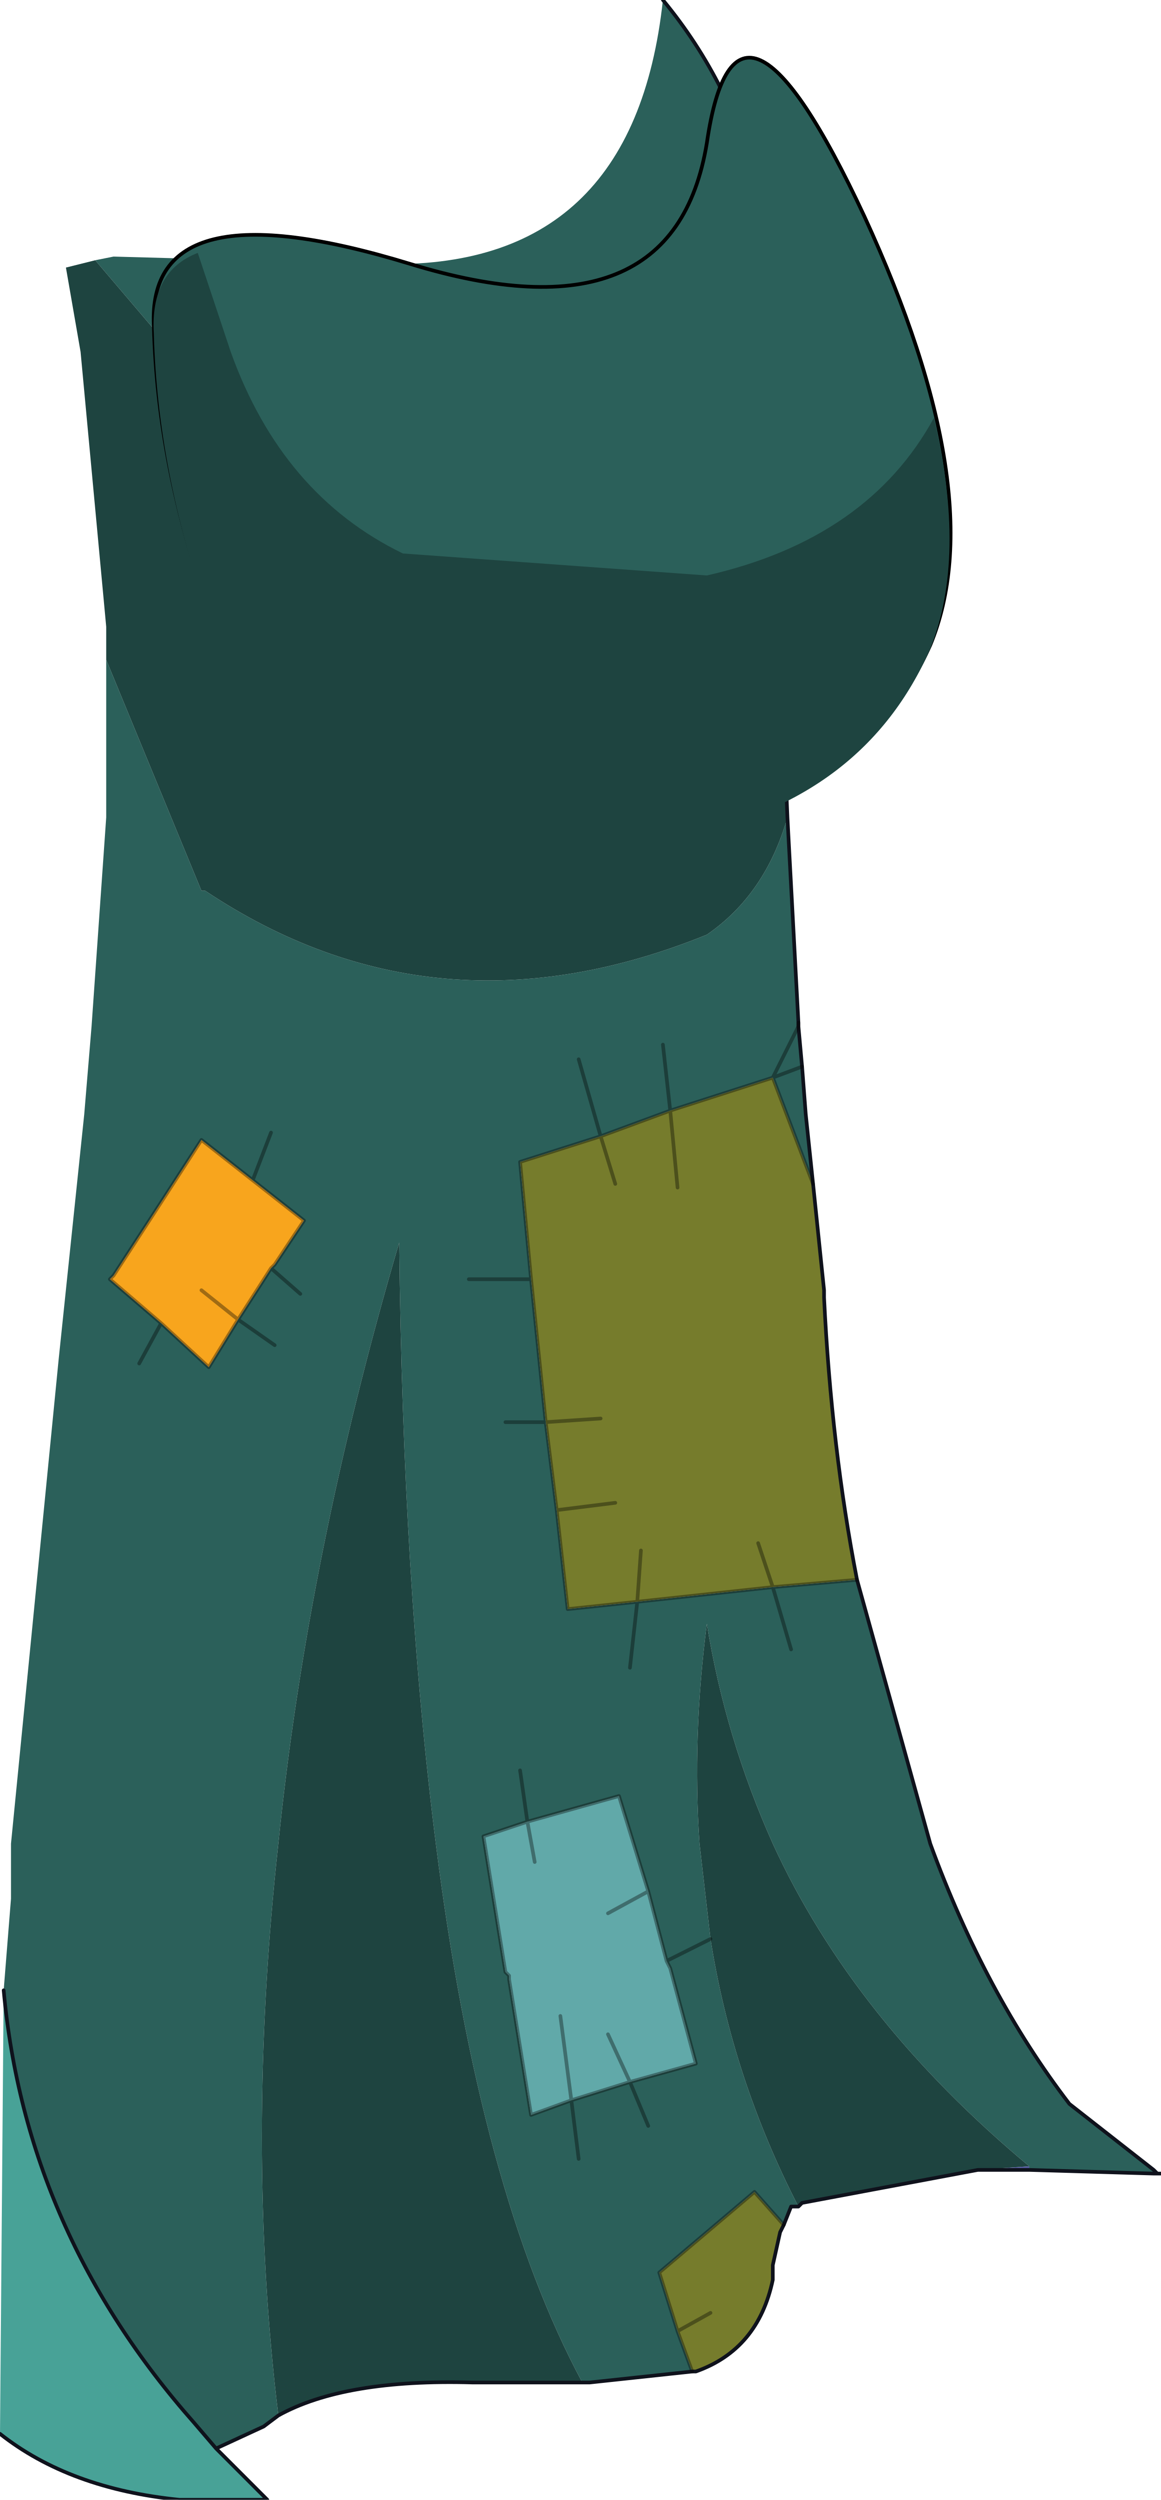<?xml version="1.0" encoding="UTF-8" standalone="no"?>
<svg xmlns:xlink="http://www.w3.org/1999/xlink" height="34.1px" width="15.85px" xmlns="http://www.w3.org/2000/svg">
  <g transform="matrix(1.0, 0.0, 0.0, 1.0, -279.6, -177.3)">
    <path d="M290.5 191.25 L290.5 191.3 290.5 191.25" fill="#336699" fill-rule="evenodd" stroke="none"/>
    <path d="M295.35 206.9 L295.4 206.95 295.45 206.95 295.35 206.95 295.35 206.9 M293.65 206.9 L292.95 206.9 293.65 206.85 293.65 206.9 M279.65 204.45 L279.65 203.95 279.65 204.45" fill="#555ba0" fill-rule="evenodd" stroke="none"/>
    <path d="M290.55 207.35 L290.5 207.4 290.55 207.35" fill="#43487e" fill-rule="evenodd" stroke="none"/>
    <path d="M290.7 193.45 L290.85 194.9 290.85 195.0 Q290.95 197.05 291.3 198.85 L290.15 198.95 289.95 198.35 290.15 198.95 288.3 199.15 287.35 199.25 287.2 197.9 287.05 196.7 286.85 194.75 286.7 193.15 287.8 192.8 288.75 192.45 290.15 192.0 290.7 193.45 M290.3 207.65 L290.25 207.75 290.15 208.2 290.15 208.4 Q289.95 209.35 289.1 209.65 L289.05 209.65 288.85 209.1 288.6 208.3 289.9 207.2 290.3 207.65 M287.8 196.65 L287.05 196.7 287.8 196.65 M288.0 197.8 L287.2 197.9 288.0 197.8 M288.35 198.45 L288.3 199.15 288.35 198.45 M288.0 193.45 L287.8 192.8 288.0 193.45 M288.85 193.5 L288.75 192.45 288.85 193.5 M288.85 209.1 L289.3 208.85 288.85 209.1" fill="#767c2c" fill-rule="evenodd" stroke="none"/>
    <path d="M283.05 193.4 L283.75 193.95 283.35 194.55 283.3 194.6 282.85 195.3 282.45 195.95 281.8 195.35 281.1 194.75 281.15 194.7 281.8 193.7 282.35 192.85 283.05 193.4 M282.35 194.9 L282.85 195.3 282.35 194.9" fill="#f8a51d" fill-rule="evenodd" stroke="none"/>
    <path d="M287.4 205.95 L286.85 206.15 286.55 204.3 286.55 204.25 286.5 204.2 286.2 202.35 286.8 202.15 288.05 201.8 288.45 203.1 287.9 203.4 288.45 203.1 288.7 204.05 288.75 204.15 289.1 205.45 288.2 205.7 287.4 205.95 287.25 204.8 287.4 205.95 M286.9 202.7 L286.8 202.15 286.9 202.7 M288.2 205.7 L287.9 205.05 288.2 205.7" fill="#61a9a9" fill-rule="evenodd" stroke="none"/>
    <path d="M288.65 177.3 Q289.6 178.45 289.95 179.9 L289.95 180.05 290.0 180.15 290.25 186.1 Q286.85 183.65 282.75 182.8 L282.05 182.2 280.9 180.85 281.15 180.8 284.8 180.9 Q288.25 181.0 288.65 177.3 M290.35 188.45 L290.5 191.25 290.5 191.3 290.55 191.85 290.6 192.5 290.7 193.45 290.15 192.0 290.55 191.85 290.15 192.0 290.5 191.3 290.15 192.0 288.75 192.45 287.8 192.8 287.5 191.75 287.8 192.8 286.7 193.15 286.85 194.75 287.05 196.7 286.5 196.7 287.05 196.7 287.2 197.9 287.35 199.25 288.3 199.15 290.15 198.95 291.3 198.85 292.3 202.45 Q293.05 204.5 294.2 206.0 L295.35 206.9 295.35 206.95 293.65 206.9 293.65 206.85 Q291.25 204.85 290.15 202.45 289.5 201.0 289.25 199.45 289.05 201.0 289.15 202.45 L289.3 203.75 288.7 204.05 289.3 203.75 Q289.6 205.65 290.5 207.4 L290.4 207.4 290.3 207.65 289.9 207.2 288.6 208.3 288.85 209.1 289.05 209.65 287.65 209.8 287.55 209.8 Q286.15 207.2 285.55 202.45 285.1 198.9 285.05 194.25 283.8 198.5 283.4 202.45 282.95 206.55 283.4 210.25 L283.2 210.4 282.55 210.7 282.25 210.35 Q279.95 207.75 279.65 204.45 L279.75 203.2 279.75 202.45 280.4 195.85 280.75 192.5 280.85 191.3 281.05 188.45 281.05 186.3 282.35 189.45 282.4 189.45 Q285.55 191.55 289.25 190.05 290.05 189.5 290.35 188.45 M288.65 191.55 L288.75 192.45 288.65 191.55 M286.85 194.75 L286.0 194.75 286.85 194.75 M286.8 202.15 L286.2 202.35 286.5 204.2 286.55 204.25 286.55 204.3 286.85 206.15 287.4 205.95 287.5 206.75 287.4 205.95 288.2 205.7 289.1 205.45 288.75 204.15 288.7 204.05 288.45 203.1 288.05 201.8 286.8 202.15 286.7 201.45 286.8 202.15 M288.45 206.3 L288.2 205.7 288.45 206.3 M288.2 200.05 L288.3 199.15 288.2 200.05 M290.4 199.8 L290.15 198.95 290.4 199.8 M283.7 194.95 L283.3 194.6 283.7 194.95 M282.85 195.3 L283.3 194.6 283.35 194.55 283.75 193.95 283.05 193.4 282.35 192.85 281.8 193.7 281.15 194.7 281.1 194.75 281.8 195.35 282.45 195.95 282.85 195.3 283.35 195.65 282.85 195.3 M281.5 195.9 L281.8 195.35 281.5 195.9 M283.3 192.75 L283.05 193.4 283.3 192.75" fill="#2b605a" fill-rule="evenodd" stroke="none"/>
    <path d="M290.25 186.1 L290.3 187.05 290.3 187.25 290.35 188.45 Q290.05 189.5 289.25 190.05 285.55 191.55 282.4 189.45 L282.35 189.45 281.05 186.3 281.05 185.85 280.7 182.1 280.5 180.95 280.9 180.85 282.05 182.2 282.75 182.8 Q286.85 183.65 290.25 186.1 M292.95 206.9 L290.55 207.35 290.5 207.4 Q289.6 205.65 289.3 203.75 L289.15 202.45 Q289.05 201.0 289.25 199.45 289.5 201.0 290.15 202.45 291.25 204.85 293.65 206.85 L292.95 206.9 M287.55 209.8 L286.05 209.8 Q284.3 209.75 283.4 210.25 282.95 206.55 283.4 202.45 283.8 198.5 285.05 194.25 285.1 198.9 285.55 202.45 286.15 207.2 287.55 209.8" fill="#1e4440" fill-rule="evenodd" stroke="none"/>
    <path d="M282.55 210.7 L283.2 211.35 283.25 211.4 282.05 211.4 Q280.55 211.25 279.6 210.5 L279.65 204.45 Q279.95 207.75 282.25 210.35 L282.55 210.7" fill="#48a297" fill-rule="evenodd" stroke="none"/>
    <path d="M288.65 177.3 Q289.6 178.45 289.95 179.9 L289.95 180.05 290.0 180.15 290.25 186.1 290.3 187.05 290.3 187.25 290.35 188.45 290.5 191.25 290.5 191.3 290.55 191.85 290.6 192.5 290.7 193.45 290.85 194.9 290.85 195.0 Q290.95 197.05 291.3 198.85 L292.3 202.45 Q293.05 204.5 294.2 206.0 L295.35 206.9 295.4 206.95 295.45 206.95 295.35 206.95 293.65 206.9 292.95 206.9 290.55 207.35 290.5 207.4 290.4 207.4 290.3 207.65 290.25 207.75 290.15 208.2 290.15 208.4 Q289.95 209.35 289.1 209.65 L289.05 209.65 287.65 209.8 287.55 209.8 286.05 209.8 Q284.3 209.75 283.4 210.25 L283.2 210.4 282.55 210.7 283.2 211.35 283.25 211.4 282.05 211.4 Q280.55 211.25 279.6 210.5 M282.55 210.7 L282.25 210.35 Q279.95 207.75 279.65 204.45" fill="none" stroke="#0f121c" stroke-linecap="round" stroke-linejoin="round" stroke-width="0.05"/>
    <path d="M287.5 191.75 L287.8 192.8 288.75 192.45 288.65 191.55 M290.55 191.85 L290.15 192.0 290.7 193.45 M290.15 192.0 L290.5 191.3 290.5 191.25 M288.75 192.45 L290.15 192.0 M290.15 198.95 L291.3 198.85 M287.8 192.8 L286.7 193.15 286.85 194.75 287.05 196.7 287.8 196.65 M286.0 194.75 L286.85 194.75 M286.5 196.7 L287.05 196.7 287.2 197.9 288.0 197.8 M287.2 197.9 L287.35 199.25 288.3 199.15 288.35 198.45 M287.4 205.95 L286.85 206.15 286.55 204.3 286.55 204.25 286.5 204.2 286.2 202.35 286.8 202.15 286.7 201.45 M288.7 204.05 L288.75 204.15 289.1 205.45 288.2 205.7 288.45 206.3 M287.9 203.4 L288.45 203.1 288.05 201.8 286.8 202.15 286.9 202.7 M288.45 203.1 L288.7 204.05 289.3 203.75 M290.15 198.95 L289.95 198.35 M288.3 199.15 L290.15 198.95 290.4 199.8 M288.3 199.15 L288.2 200.05 M288.75 192.45 L288.85 193.5 M287.8 192.8 L288.0 193.45 M289.05 209.65 L288.85 209.1 288.6 208.3 289.9 207.2 290.3 207.65 M287.4 205.95 L287.5 206.75 M289.3 208.85 L288.85 209.1 M288.2 205.7 L287.4 205.95 287.25 204.8 M287.9 205.05 L288.2 205.7 M283.3 194.6 L283.7 194.95 M283.05 193.4 L283.75 193.95 283.35 194.55 283.3 194.6 282.85 195.3 283.35 195.65 M281.8 195.35 L281.5 195.9 M283.05 193.4 L282.35 192.85 281.8 193.7 281.15 194.7 281.1 194.75 281.8 195.35 282.45 195.95 282.85 195.3 282.35 194.9 M283.05 193.4 L283.3 192.75" fill="none" stroke="#000000" stroke-linecap="round" stroke-linejoin="round" stroke-opacity="0.353" stroke-width="0.05"/>
    <path d="M291.4 180.25 Q293.15 184.05 292.3 186.1 291.4 188.1 288.95 188.65 L284.85 188.35 Q283.15 187.5 282.45 185.6 281.75 183.65 281.7 181.75 281.6 179.8 285.2 180.9 288.8 182.0 289.25 179.25 289.65 176.5 291.4 180.25" fill="#2b605a" fill-rule="evenodd" stroke="none"/>
    <path d="M291.4 180.25 Q293.15 184.05 292.3 186.1 291.4 188.1 288.95 188.65 L284.85 188.35 Q283.15 187.5 282.45 185.6 281.75 183.65 281.7 181.75 281.6 179.8 285.2 180.9 288.8 182.0 289.25 179.25 289.65 176.5 291.4 180.25 Z" fill="none" stroke="#000000" stroke-linecap="round" stroke-linejoin="round" stroke-width="0.05"/>
    <path d="M292.3 186.15 Q291.4 188.2 288.95 188.7 L284.85 188.4 Q283.15 187.6 282.45 185.7 281.75 183.75 281.7 181.85 281.65 181.0 282.3 180.75 L282.75 182.1 Q283.45 184.05 285.1 184.85 L289.25 185.15 Q291.45 184.65 292.35 183.0 292.8 184.9 292.3 186.15" fill="#1e4440" fill-rule="evenodd" stroke="none"/>
  </g>
</svg>
